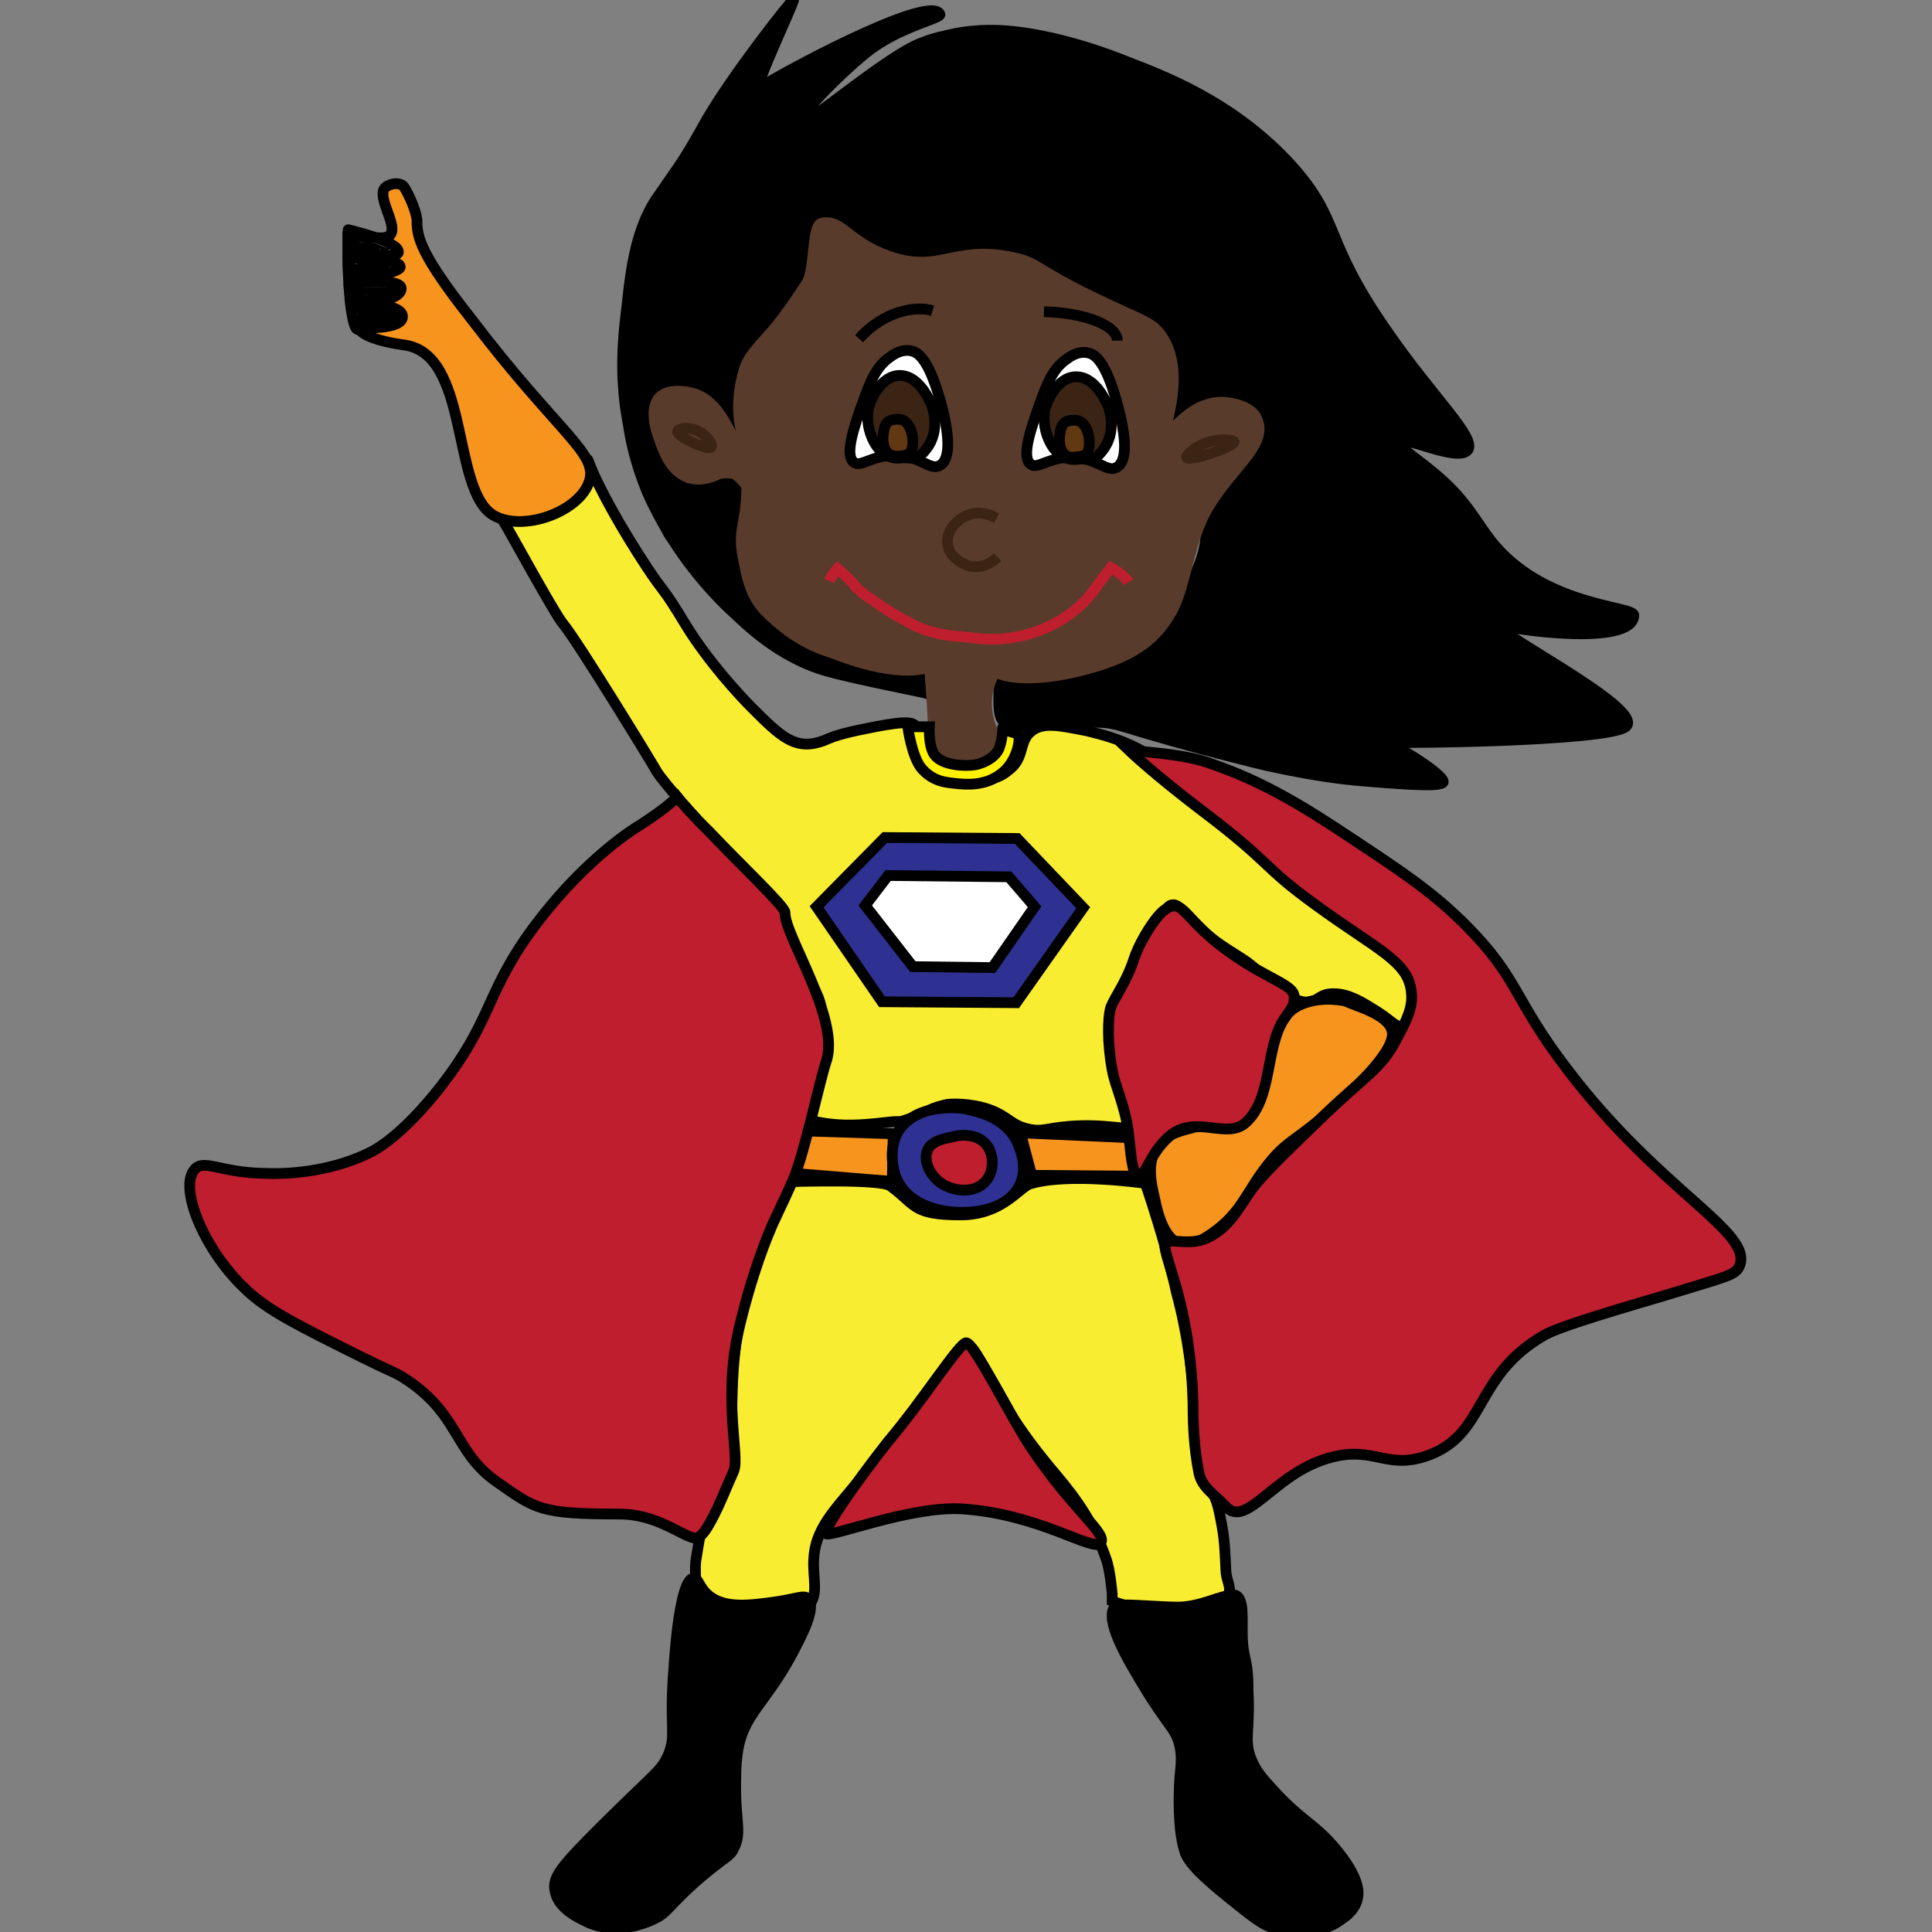 <?xml version="1.0" encoding="utf-8"?>
<!-- Generator: Adobe Illustrator 18.1.0, SVG Export Plug-In . SVG Version: 6.00 Build 0)  -->
<!DOCTYPE svg PUBLIC "-//W3C//DTD SVG 1.1//EN" "http://www.w3.org/Graphics/SVG/1.1/DTD/svg11.dtd">
<svg version="1.1" id="Layer_1" xmlns="http://www.w3.org/2000/svg" xmlns:xlink="http://www.w3.org/1999/xlink" x="0px" y="0px"
	 viewBox="0 0 600 600" enable-background="new 0 0 600 600" xml:space="preserve">
<rect x="0" y="0" width="600" height="600" fill="#808080" stroke="none"/>
<g>
	<path stroke="#000000" stroke-width="3.335" stroke-miterlimit="10" d="M507.4,191.1c0-2.9-26.6-2.6-43-21.5
		c-6.1-7.1-8.3-14.1-19.9-23.4c-5.1-4.2-10.6-7.7-9.9-9c1-2.2,18,6.4,21.2,2.6c2.9-3.8-10.9-16.4-25-36.9
		c-20.2-28.9-14.1-34-29.5-51.3c-18.3-20.2-40.4-28.2-52-32.7c0,0-26.6-11.2-46.5-9.3c-4.8,0.3-9.6,1.6-9.6,1.6s-3.2,0.6-6.4,1.9
		c-10.6,3.5-36.6,26.3-38.2,25c-1.3-1,10.6-13.8,20.5-21.8c9.9-8,23.4-10.6,22.8-11.9c-3.2-6.7-52.6,20.2-55.8,22.8
		c-3.5,2.9,11.2-27.6,10.3-27.3c-1.3,1-18.9,23.4-26.9,37.2c-7.4,13.2-7.1,12.2-15.7,24.7c-7.7,11.5-8.3,27.6-9.6,37.5
		c-1,8.7-1,16.7-0.6,20.5c0.3,6.1,1.3,10.6,1.6,12.5c0.6,4.2,2.2,11.9,5.8,20.5c2.2,5.1,4.8,9.6,6.1,11.9c0,0,0.6,1.3,1.6,2.6
		c8.7,13.8,18.6,22.5,18.6,22.5c3.8,3.5,14.4,14.4,29.5,18.6c10.3,2.9,31.1,6.7,31.4,7.1c0,0-0.6-11.9-0.3-6.4
		c0,0-52.3-7.4-58.7-32.7c-2.9-10.9,3.8-28.9-2.9-28.9c-3.8,0-6.1,3.2-12.2,0.6c-9.9-4.5-17-20.9-10.9-26.3
		c3.5-3.2,10.9-1.9,15.4,1.3c7.4,4.8,8,13.8,9.9,13.5c2.6-0.3-1.9-14.8,5.8-26.6c2.9-4.8,5.1-4.5,11.2-13.2c3.5-5.1,5.5-8,6.7-12.2
		c2.2-8.7-1.3-13.5,1.3-15.4c3.2-2.9,10.6,4.2,22.1,8c16.4,5.1,19.6-3.5,37.9,0.3c12.8,2.6,9.9,6.7,34.3,15.7
		c4.5,1.6,9.3,3.2,13.2,8c6.4,7.4,6.4,16.7,6.4,17.6c0,8.7-4.5,15.1-3.5,15.4c1.3,0.6,5.8-10.6,14.4-12.2c4.2-0.6,9.6,0.6,12.2,4.5
		c3.2,4.8,0.6,10.9,0,13.2c-3.5,9.6-10.3,8.7-14.4,17.6c-2.9,6.4,0,8-3.5,17.6c-2.6,7.1-5.8,11.5-8,14.4c-2.9,3.8-6.7,9-13.5,13.2
		c-4.8,2.9-10.3,4.2-21.2,6.4c0,0-4.8-1-19.6,1.6c0.6-3.5-1,9.3,0.6,12.5c2.2,4.8,15.1,1.3,28.9,1.3c9,0,6.1,1.6,49.7,12.5
		c0,0,17.6,4.5,34.6,5.8l0,0c15.7,1.3,23.4,1.6,24.1,0.3c0.6-2.6-21.2-15.7-19.9-12.5c0.3,0.6,71.5,0,76.7-4.8
		c6.1-5.8-46.2-31.8-38.5-31.4C468.9,195.3,507.1,201,507.4,191.1z"/>
	<path fill="#593B2B" stroke="#593B2B" stroke-width="3.335" stroke-miterlimit="10" d="M290.2,232.8c0,0-0.6-16-1.6-25.7
		c0,0-8.3,4.2-29.8-4.2c-2.6-1-11.2-2.9-21.5-13.5c-4.5-4.8-5.5-11.2-6.4-15.7c-1.9-9,0.6-9.9,1-20.9c0,0,2.2-0.6-3.5-5.5
		c-0.6-0.6-4.5-0.6-5.5,0c-1.9,1-5.5,2.2-9.3,1c-5.5-2.2-7.4-8-8.7-11.5c-1-2.6-3.5-9.9,0-13.5c2.9-2.6,7.7-1.9,10.9-1
		c9.6,3.5,11.2,16,14.4,15.7c2.6-0.3-3.2-6.4,0.3-20.9c1-4.2,1.6-5.8,7.7-12.5c4.5-4.8,8.7-11.2,12.2-16.4
		c2.9-4.2,1.6-18.3,4.8-18.9c6.4-1.3,8,5.8,20.9,10.3c16,5.5,19.9-3.5,38.2,0.3c9.3,1.9,5.8,3.8,34.3,16.7c7.1,3.2,9.6,4.2,11.9,7.4
		c8.3,11.5,0.6,28.9,1.6,30.5c1,1.3,6.7-9.3,17-9.6c3.5,0,9,1.3,10.9,4.5c4.5,8.3-6.7,14.8-14.8,28.2c-6.1,10.3-6.7,23.7-11.2,32.1
		c-3.8,6.7-8.7,12.2-20.9,16.4c-14.4,4.8-27.9,5.8-34,2.6l0,0c-5.5,9-1,18-1,18c0,1,0,2.9,0,5.1c-1.3,1-3.5,2.6-6.7,3.2
		c-1,0.3-1.9,0.3-3.2,0.3C293.7,235.7,290.2,232.8,290.2,232.8z"/>
	<path fill="#F9ED32" stroke="#000000" stroke-width="3.335" stroke-miterlimit="10" d="M320.4,227c3.8-2.9,9-1.6,17.3,0
		c3.8,1,9.3,2.2,15.7,5.5c9.6,5.1,14.1,11.2,23.1,18c12.2,9.6,21.5,21.2,33.7,30.5c0.3,0,10.3,5.5,21.5,14.8
		c3.2,2.6,6.4,5.5,7.4,10.3c1,5.1-0.6,11.5-3.8,12.5c-1.9,0.6-3.2-1.9-9.3-5.5c-4.2-2.6-7.7-4.5-11.9-4.5c-4.5,0-4.8,2.6-8,2.6
		c-6.1,0.3-14.4-9.3-18.9-12.5c-4.2-2.9-9.9-5.8-16.7-12.2c-3.2-3.2-4.5-5.8-6.4-5.5c-3.2,0.3-2.6,7.4-8.3,16
		c-3.8,5.8-4.2,6.4-6.1,11.2c-1.6,4.5-2.6,17.6-0.3,26.6c0,0,1.9,0.6,2.2,9.3l1.3,5.5c-1,1.9-7.4-0.3-17.3,0
		c-10.3,0.3-11.2,2.2-16.4,1c-5.5-1.3-5.8-3.8-12.2-6.1c-5.5-1.9-12.2-1.9-13.8-1.3c-5.5,1.3-6.1,2.9-12.5,4.8c-1.9,0.6-1,0-5.8,0.6
		c-8.3,1-13.5,1-18.3,0.3c-4.5-0.6-5.1-1.3-5.5-1.6c-2.2-2.9,0.6-7.7,2.9-17.3c0.6-2.9,2.9-10.3,0.6-18.9c-1-3.5-3.5-6.7-7.7-14.8
		c-5.1-9.9-4.5-9.9-6.1-15.1c-1-2.6-1-2.6-9-10.6c-8-8-7.4-7.1-11.5-11.9c-3.8-4.2-14.1-15.4-16.4-19.2
		c-1.6-2.9-24.4-40.1-28.9-45.6c-2.6-2.9-17.6-30.5-18.3-31.4c-3.8-6.4,13.2-1.6,11.2-1.9c-9.3-0.6,2.9-3.8,10.6-6.1
		c6.4-1.9,2.6-16,4.5-10.6c2.9,7.7,10.6,21.2,17.6,31.8c6.1,9.3,4.8,5.8,12.5,18.6c7.1,11.5,17,22.1,20.2,25.3
		c9.3,9.3,13.8,13.8,22.8,10.3c3.5-1.6,7.4-2.6,15.7-4.2c9.9-1.9,11.5-1.3,12.5-0.3c3.5,2.6,0.6,7.4,4.2,11.9
		c3.5,4.5,10.6,4.8,12.8,5.1c2.6,0,8,0.3,11.9-3.2C318.4,235.4,316.2,230.2,320.4,227z"/>
	<polygon fill="#2E3192" stroke="#000000" stroke-width="3.335" stroke-miterlimit="10" points="315.9,260.4 336.4,281.9 
		315.6,311.4 273.9,311.1 253.6,281.6 274.8,260.1 	"/>
	<polygon fill="#FFFFFF" stroke="#000000" stroke-width="3.335" stroke-miterlimit="10" points="321.3,281.6 308.2,300.5 
		283.5,300.2 268.7,281.2 275.8,271.9 313.3,272.3 	"/>
	<path fill="#F7941E" stroke="#000000" stroke-width="3.335" stroke-miterlimit="10" d="M432.3,320.1c1,3.5-3.5,9.9-11.5,17.6
		c-17.3,17-19.6,14.8-26.6,23.4c-7.1,8.7-8.3,15.4-18,22.1c-4.2,2.9-7.1,3.8-9.6,3.2c-5.1-1.6-7.1-9.6-8-14.1
		c-1.3-5.5-2.6-11.9,1.3-16.7c2.9-3.8,7.4-4.5,10.9-5.5c7.4-1.6,9.3,1.3,12.8,0c11.2-3.2,6.4-31.4,19.9-37.9
		c5.5-2.6,11.5-1.9,14.4-1.3C420.8,312.4,431,314.9,432.3,320.1z"/>
	<path fill="#F7941E" stroke="#000000" stroke-width="3.335" stroke-miterlimit="10" d="M352.5,353.4c1,3.8,2.2,8,3.2,11.9
		l-35.3-0.3l-3.5-13.2L352.5,353.4z"/>
	<polygon fill="#F7941E" stroke="#000000" stroke-width="3.335" stroke-miterlimit="10" points="277.4,352.1 277.1,366.9 
		245.3,364.3 249.2,351.2 	"/>
	<path fill="#2E3192" stroke="#000000" stroke-width="3.335" stroke-miterlimit="10" d="M315.6,354.1c0.3,1,4.2,7.7,1,14.1
		c-4.2,8.3-15.7,8.3-18,8.3c-2.6,0-15.1-0.3-19.9-9.9c-0.3-0.3-3.5-8,0-14.8c5.5-9.6,19.6-7.7,21.2-7.4
		C302.7,345.1,311.4,346.4,315.6,354.1z"/>
	<path fill="#BE1E2D" stroke="#000000" stroke-width="3.335" stroke-miterlimit="10" d="M306.9,356.3c1.9,3.2,1.6,7.7-0.6,10.3
		c-3.5,4.5-11.2,3.5-15.1,0c-2.2-1.9-4.5-5.8-3.2-9.3c1.3-3.2,5.8-3.8,7.7-4.2C297.3,352.5,304,351.5,306.9,356.3z"/>
	<path fill="#F9ED32" stroke="#000000" stroke-width="3.335" stroke-miterlimit="10" d="M355.7,367.5c0,0,3.2,9.3,6.1,19.6
		c0.3,1.6,2.6,9.6,3.5,14.1c7.7,27.9,5.5,55.8,8.3,58.7c3.8,3.8,4.5,6.7,5.5,11.9c1.3,6.4,1.3,9.9,1.6,15.7c0,2.9,1.6,5.1,1,7.1
		c-0.6,2.9-5.1,3.8-8,4.8c-1.6,0.3-9,1.6-14.8,1c-6.1-0.3-13.5-3.2-13.5-3.2v-2.2c0,0-0.6-7.4-1.9-10.9c-3.8-10.9-8.7-18-15.7-26.3
		c-21.5-25.3-22.8-38.5-27.6-40.4c0,0-9,13.2-33.7,42.7c-7.4,9-13.5,14.8-13.8,24.4c-0.3,5.5,1.6,10.9-1.6,14.1
		c-0.6,0.6-1.9,1.6-10.3,1.9c-14.8,0.6-19.2-1.9-20.5-2.9c-1.6-1-4.2-2.9-4.2-5.5c0-2.6-0.3-4.5,0-7.4c1.3-7.4,1-9.3,4.8-16
		c1.6-2.9,2.9-6.7,4.5-10.3c3.5-7.4,0-28.6,4.5-48.8c2.6-11.2,0.6-20.2,4.2-23.4c6.4-6.1,10.6-19.2,10.6-19.2s28.9-1,31.8,1.3
		c8,5.8,6.7,9,21.8,9c12.8,0,18-8.3,21.5-9.6C331.6,364,355.7,367.5,355.7,367.5z"/>
	<path stroke="#000000" stroke-width="3.335" stroke-miterlimit="10" d="M385.8,506.4c0-5.1,0.3-9.6-1.9-10.9c-1.3-0.6-2.6,0-6.1,1
		c-3.8,1.3-8,2.6-11.9,2.6c-6.4,0-18.6-1.3-19.6-0.3c-3.5,4.2,3.8,16.4,9,25c7.7,12.8,9.9,12.8,11.2,18.9c1,5.8-0.6,6.7-0.3,19.6
		c0.3,9.3,1.6,11.9,1.9,13.2c1,2.2,2.6,4.8,10.6,11.5c8.3,6.7,12.5,10.3,16,11.5c1,0.3,13.5,4.2,22.1-2.6c1.6-1,4.2-3.2,4.8-6.4
		c0.3-1.3,1-5.5-5.8-14.1c-7.1-9-11.5-9.6-20.5-19.6c-3.5-3.8-5.1-5.8-6.4-8.7c-2.9-6.4-0.6-9.3-1.3-21.8
		C387.7,514.1,385.8,516.1,385.8,506.4z"/>
	<path stroke="#000000" stroke-width="3.335" stroke-miterlimit="10" d="M245.9,513.8c2.9-5.5,7.7-14.4,5.1-17.3
		c-1.3-1.3-3.5,0-10.3,1c-7.4,1-15.4,2.2-20.5-1.9c-3.2-2.6-3.2-5.5-4.8-5.5c-4.2,0.3-5.8,22.8-6.1,27.6c-1.6,19.6,1,20.9-1.9,27.6
		c-2.2,4.8-3.8,5.1-20.9,22.1c-12.2,12.2-15.1,15.7-14.1,19.9c1,6.1,9,9,10.6,9.9c9.3,3.8,18-0.3,19.6-1c5.1-2.2,4.5-4.2,15.4-13.5
		c8-6.7,8.7-6.1,9.9-8.7c2.6-5.1,0.3-8.3,0.6-21.5c0-4.2,0.3-6.4,0.6-8.7C230.9,532.4,237.6,529.2,245.9,513.8z"/>
	<path fill="#BE1E2D" stroke="#000000" stroke-width="3.335" stroke-miterlimit="10" d="M210.3,247.5c0,0-2.9,3.2-11.5,8.7
		c-7.4,4.5-22.1,16-35.6,35.3c-12.5,18.3-10.9,26-26.3,45.9c-11.9,15.1-19.9,19.6-22.8,20.9c-12.2,5.8-25.3,6.4-32.1,6.1
		c-13.8-0.3-18.6-4.5-21.5-1.3c-5.1,5.5,2.6,25,16,37.5c6.7,6.4,16.4,11.2,35.9,20.9c10.3,5.1,9.3,4.2,12.5,6.1
		c18,11.2,15.7,23.1,29.5,32.7c11.9,8.3,13.2,9.9,37.9,9.9c14.4,0,22.8,10.3,25.3,6.7c0.6-0.6,1.3-1,3.5-5.1
		c2.9-5.5,4.2-9.3,6.7-14.8c2.2-4.8-3.8-22.8,2.2-46.5c2.6-10.6,6.1-21.5,9.9-30.2c6.1-13.2,1.6-3.2,6.1-13.2
		c3.5-7.4,8.7-32.1,10.6-37.5c4.5-13.2-13.2-39.5-12.8-46.2c0-1.9-13.8-14.8-23.7-25.3C216.1,254.3,211.6,249.2,210.3,247.5z"/>
	<path fill="#BE1E2D" stroke="#000000" stroke-width="3.335" stroke-miterlimit="10" d="M256.5,476.3c1.3,1.3,26.3-8.7,42.3-7.7
		c24.1,1.6,40.7,13.5,43,10.6s-8.7-10.3-21.5-29.5c-6.1-9-17.6-32.4-20.2-32.7c-2.2,0-13.2,17.6-24.4,30.8
		C264.9,461.5,255.6,475.3,256.5,476.3z"/>
	<path fill="#BE1E2D" stroke="#000000" stroke-width="3.335" stroke-miterlimit="10" d="M380.7,467.9c6.1,6.7,14.4-9,29.8-14.4
		c15.7-5.5,19.2,3.2,32.4-1.3c18.9-6.4,14.4-24.7,36.6-37.5c3.8-2.2,15.1-5.8,37.9-12.5c18.9-5.8,21.5-6.1,22.8-9
		c4.5-10.6-24.7-23.1-53.6-61.3c-16.7-21.8-14.8-27.9-31.4-44.6c-10.9-10.9-20.9-17.3-40.4-30.2c-15.7-10.3-26.9-16-40.4-20.5
		c-7.7-2.6-23.7-3.5-23.7-3.5s7.4,7.1,22.5,18.6c22.1,16.7,18.3,17,35.6,29.5c18.9,13.8,28.6,17.3,29.5,26.9c0.6,4.8-1.6,9-4.5,14.4
		c-4.8,9.6-9.9,11.5-24.1,25.3c-11.5,11.2-17.3,16.7-20.9,21.5c-4.5,6.4-7.1,11.9-13.8,15.1s-13.8-1.3-13.2,3.2
		c1,6.1,8,20.2,8.7,48.4c0,6.7,0.3,13.8,1.9,21.8C373.6,462.2,376.8,463.8,380.7,467.9z"/>
	<g>
		<path fill="#BE1E2D" stroke="#000000" stroke-width="3.335" stroke-miterlimit="10" d="M361.8,282.5c5.8-4.2,5.8,3.5,20.9,13.8
			c10.9,7.7,19.2,9.6,19.2,13.2c0,2.6,0,2.6-3.2,7.1c-5.8,9-3.5,24.7-11.9,32.1c-5.8,5.1-14.8-2.2-22.8,3.5
			c-7.1,5.5-8,13.5-10.6,12.8c-1.9-0.3-2.2-7.1-2.9-12.8c-1-8.7-4.2-14.8-5.1-19.9c-1.6-8.7-1.3-16-0.6-18.9
			c0.6-2.6,4.5-7.4,7.1-14.8C353.7,292.5,359.2,284.1,361.8,282.5z"/>
	</g>
	<path fill="#FFF200" stroke="#000000" stroke-width="3.335" stroke-miterlimit="10" d="M315.9,227.3c0-0.3,0,1-2.6-0.3
		c-2.2-1.3-1.9-1-1.9-1s0,3.2-1,6.1c-1.3,3.8-6.7,5.5-8.3,5.5c-1.9,0.3-9.3,0.3-11.9-3.2c-1.9-2.6-1.6-8.7-1.6-8.7h-6.7
		c0,0,1.3,9.3,4.2,12.8c3.5,4.2,7.7,4.5,10.6,4.8s9,1,14.1-2.9C315.6,237,317.5,229.3,315.9,227.3z"/>
	<path fill="none" stroke="#3C2415" stroke-width="3.335" stroke-miterlimit="10" d="M220.9,138.8c0.6-0.6-1.3-3.5-3.8-4.8
		c-2.9-1.6-6.4-1-6.7,0C210.3,135.6,220,140.1,220.9,138.8z"/>
	<path fill="none" stroke="#3C2415" stroke-width="3.335" stroke-miterlimit="10" d="M368.5,142c-0.3-0.6,3.2-3.8,7.1-4.8
		c3.2-1,7.4-0.6,7.7,0C383.2,138.8,369.1,143.6,368.5,142z"/>
	<g>
		<path fill="#FFFFFF" stroke="#000000" stroke-width="3.335" stroke-miterlimit="10" d="M346.7,145.2c-2.9,1.6-5.8-2.9-13.8-3.2
			c-7.4,0-10.6,3.8-12.8,2.2c-2.9-2.2-0.3-10.3,3.2-19.9c2.6-7.4,4.8-10.6,8-12.8c1.3-1,3.8-2.6,6.7-1.9c1.3,0.3,4.2,1.3,7.4,10.6
			C346,122.1,352.8,142,346.7,145.2z"/>
		<path fill="#3C2415" stroke="#000000" stroke-width="3.335" stroke-miterlimit="10" d="M342.5,139.8c4.5-5.8,1.9-12.8,1.6-13.8
			c-0.3-0.3-3.5-9-9.9-9c-5.8,0-9,7.7-9.3,9c-2.2,5.5,1.3,17,9,16.7C338.7,142,339,144.3,342.5,139.8z"/>
		<path fill="#603913" stroke="#000000" stroke-width="3.335" stroke-miterlimit="10" d="M333.5,142c3.5-0.3,4.8-0.6,4.8-4.8
			c0-1.9-1-6.7-4.5-6.7c-3.5,0-4.5,1.3-4.8,5.8C329,139.1,330,142.3,333.5,142z"/>
	</g>
	<path fill="none" stroke="#000000" stroke-width="3.335" stroke-miterlimit="10" d="M289.6,96.5c-5.1-1.6-15.1,0-22.8,8.7"/>
	<path fill="none" stroke="#000000" stroke-width="3.335" stroke-miterlimit="10" d="M347,105.8c0-4.8-10.3-8.7-22.8-9"/>
	<line fill="none" stroke="#000000" stroke-width="3.335" stroke-miterlimit="10" x1="277.1" y1="103.8" x2="277.1" y2="103.8"/>
	<g>
		<path fill="none" stroke="#3C2415" stroke-width="3.335" stroke-miterlimit="10" d="M309.5,160.9c-0.6-0.3-4.5-2.6-8.7-1
			c-3.8,1.3-7.4,5.5-6.4,9.6c0.6,3.2,3.5,5.1,6.1,6.1c3.2,1,6.7,0,9.3-2.6"/>
	</g>
	<path fill="none" stroke="#BE1E2D" stroke-width="3.335" stroke-miterlimit="10" d="M350.5,180.8c-1.3-2.2-5.5-4.5-5.5-4.5
		s-3.5,4.5-5.8,7.7c-8,10.3-19.9,13.2-23.7,13.8c-6.4,1.3-11.2,0.6-16,0c-3.8-0.3-9.6-0.6-16-3.8c-3.5-1.9-7.1-3.8-12.2-7.4
		c-5.8-3.8-6.4-5.5-6.4-5.5c-3.8-3.8-4.8-4.5-4.8-4.5s-1.9,2.2-2.6,3.8"/>
	<g>
		<path fill="#FFFFFF" stroke="#000000" stroke-width="3.335" stroke-miterlimit="10" d="M291.8,144.6c-2.9,1.6-5.8-2.9-13.8-3.2
			c-7.4,0-10.6,3.8-12.8,2.2c-2.9-2.2-0.3-10.3,3.2-19.9c2.6-7.4,4.8-10.6,8-12.8c1.3-1,3.8-2.6,6.7-1.9c1.3,0.3,4.2,1.3,7.4,10.6
			C291.2,121.5,297.9,141.4,291.8,144.6z"/>
		<path fill="#3C2415" stroke="#000000" stroke-width="3.335" stroke-miterlimit="10" d="M287.7,139.4c4.5-5.8,1.9-12.8,1.6-13.8
			c-0.3-0.3-3.5-9-9.9-9c-5.8,0-9,7.7-9.3,9c-2.2,5.5,1.3,17,9,16.7C284.1,141.7,284.1,143.9,287.7,139.4z"/>
		<path fill="#603913" stroke="#000000" stroke-width="3.335" stroke-miterlimit="10" d="M278.7,141.7c3.5-0.3,4.8-0.6,4.8-4.8
			c0-1.9-1-6.7-4.5-6.7s-4.5,1.3-4.8,5.8C274.2,138.8,275.1,141.7,278.7,141.7z"/>
	</g>
	<g>
		<path fill="#F7941E" stroke="#000000" stroke-width="3.335" stroke-miterlimit="10" d="M153.2,160c-13.2-8-7.1-50.4-27.9-52.9
			c-11.5-1.6-13.8-4.5-13.8-5.1c0-0.3,13.8,0.6,13.5-3.8c-0.3-4.2-14.8-4.2-14.8-3.8c0,0.6,14.4-0.6,14.4-4.8
			c0-3.5-15.7-1.6-15.7-1.9c0,0,15.4-2.9,15.4-4.8c0-2.9-16-2.6-16-2.9c0-0.3,15.1,0.3,15.4-1.6c0.6-3.5-16-7.1-15.7-7.1
			c0.3,0,10.9,4.5,13.2,1.6c2.2-2.6-2.9-9.6-2.2-13.5c0.3-2.2,5.5-3.5,6.7-1c1.9,3.2,3.8,8,3.8,10.3c0,5.1,1.3,10.6,17,30.5
			c26.6,35,39.1,41.4,36.6,50C180.2,159,162.2,165.4,153.2,160z"/>
		<path fill="none" stroke="#000000" stroke-width="3.335" stroke-miterlimit="10" d="M108,71.8c0,3.2,0,6.1,0,9s0.3,5.5,0.3,7.7
			c0.3,2.6,0.3,4.5,0.6,6.4c0.6,4.5,1.3,7.4,2.2,7.4"/>
		<g>
			<g>
				<path d="M108.6,74.3c0,1-0.3,3.2,0.3,4.5c0.6,1,1.3,0.3,2.2,0.3c1.6,0,2.9,0.6,4.5,0.6c1.6,0,3.2-0.3,4.8-1
					c0.6-0.3,0.6-1.3,0-1.6c-1.9-0.6-3.8-1.6-5.5-2.2c-1.3-0.6-3.2-1.6-4.5-1.3c-0.3,0-0.6,0.3-0.6,0.6c-0.3,1.3-0.6,2.9,1,3.2
					c0.6,0.3,1.3,0,1.9,0.3c0.6,0,1.3,0.3,1.6,0.6c1,0.3,1.9,0.6,3.2,0.6c1,0,1-1.3,0.3-1.6c-1.9-1-4.2-1.9-6.4-2.2
					c-1,0-1.6,1.3-0.3,1.6c2.2,0.3,4.2,1.3,6.4,2.2c0-0.6,0-1,0.3-1.6c-1.6,0.3-2.9-0.6-4.5-1.3c-0.3,0-1-0.3-1.3-0.3
					c-0.6-0.3-0.6,0-0.3,0.3c0-0.6,0-1,0-1.6c-0.3,0.3-0.6,0.3-0.6,0.6c1.6,0,3.8,1.3,5.1,1.6c1.6,0.6,2.9,1.3,4.5,1.9
					c0-0.6,0-1,0-1.6c-2.6,1-5.1,1-7.7,0.3c-0.6-0.3-1.3,0-1.9-0.3c-1,0-0.3,0.3-0.3-0.3c0-1,0-1.9,0-2.6
					C110.2,73.4,108.6,73.4,108.6,74.3L108.6,74.3z"/>
			</g>
		</g>
		<g>
			<g>
				<path d="M109,82.7c0,1.3,0.3,2.9,0.3,4.2c0,0.6,1,1.3,1.6,0.3c0.6-1.3,3.8-1.3,5.1-1.6c1.6-0.3,3.2-1,4.8-1.3
					c0.6-0.3,0.6-1,0.3-1.3c-1.3-1.6-3.5-1.3-5.5-1.3c-1.3,0-4.8-0.6-5.5,1c-0.3,1,0.3,2.2,1.6,2.6c1.3,0,2.6-0.3,3.8-0.3
					c1.3,0,2.6,0,3.8-0.3c1-0.3,0.6-1.9-0.3-1.6c-1.6,0.3-2.9,0.3-4.5,0.3c-0.6,0-1,0-1.6,0c-0.3,0-1.6,0-1.3,0.3
					c2.2,0.3,6.4-1.3,8.3,0.6c0-0.3,0.3-1,0.3-1.3c-2.2,0.6-4.8,1.3-7.1,1.6c-1.6,0.3-2.9,0.3-3.5,1.9c0.6,0,1,0.3,1.6,0.3
					c0-1.3-0.3-2.9-0.3-4.2C110.6,81.4,109,81.4,109,82.7L109,82.7z"/>
			</g>
		</g>
		<g>
			<g>
				<path d="M113.8,83.9c0.6,0,1.9-0.3,2.6,0c0.3,0,0.6,0.6,1,0.6c0.6,0.3,1.3,0,1.9,0s1.6,0,2.6-0.3c0.3,0,0.6-0.3,0.6-0.6l0,0
					c0-0.3-0.3-0.6-0.3-0.6l0,0c-1-0.6-1.6,1-1,1.3l0,0c0-0.3-0.3-0.3-0.3-0.6l0,0c0.3-0.3,0.3-0.6,0.6-0.6c-0.6,0.3-1.6,0.3-2.2,0
					c-0.6,0-1,0-1.6-0.3l-0.3-0.3c-1-0.3-2.2,0-3.5,0C112.8,82.3,112.8,83.9,113.8,83.9L113.8,83.9z"/>
			</g>
		</g>
		<g>
			<g>
				<path d="M110.2,85.9c0.3,0,0.6,0,1,0c1,0,1-1.6,0-1.6c-0.3,0-0.6,0-1,0C109.3,84.3,109.3,85.9,110.2,85.9L110.2,85.9z"/>
			</g>
		</g>
		<g>
			<g>
				<path d="M109.9,90.7c4.5,0,8.7,0,13.2,0c0-0.6,0-1-0.3-1.6c-2.6,0.6-5.5,1.6-8,2.2c-0.6,0.3-1.3,0.3-1.9,0.6c-0.3,0-0.6,0-1,0.3
					c-0.3,0.3-0.3,0.3-0.3-0.3c-1.3-1,1.9-0.3,2.6-0.3c1.3,0,2.6,0,3.8-0.3c0,0,1.9,0,1.9-0.3s-1.6-0.3-1.9-0.3
					c-1,0-1.6,0.3-2.6,0.6c-0.3,0.3-1,0.6-1.3,0.6c-0.6,0.3-1,0.3-1.6-0.3c-1,0-1.3-0.3-0.6-0.6c0,0.6,0,1,0.3,1.6
					c0.3,0,0.3-0.3,0.6-0.3c1,0,1-1.6,0-1.6c-0.6,0-1,0-1.3,0.3s-0.6,1.3,0.3,1.6c1.6,0.3,2.6-1.3,1-2.2c-1.3-1-2.2,0-2.6,1.3
					c-0.3,2.6,2.2,2.9,4.2,2.2c1-0.3,1.6-0.6,2.2-1c1-0.3,1.9-0.3,2.9-0.3c0.6,0,1.6-0.3,2.2-1c1-1.9-1.6-1.9-2.9-1.9
					c-2.2,0-4.5,0.3-7.1,0.3C111.2,89.7,110.2,89.7,109.9,90.7c-0.6,0.6,0.3,2.9,1.3,3.2c1.3,0.3,4.2-1,5.5-1.3
					c2.2-0.6,4.5-1.3,6.7-1.9c1-0.3,0.6-1.6-0.3-1.6c-4.5,0-8.7,0-13.2,0C108.6,89.1,108.6,90.7,109.9,90.7L109.9,90.7z"/>
			</g>
		</g>
		<g>
			<g>
				<path d="M110.6,97.4c2.6,0,5.1,0,7.4,0c1.3,0,2.6,0.3,3.8,0.6c0.6,0.3,0.6,0,0-0.3c-0.6,0.3-1.3,0.6-2.2,1c-1,0.3-2.2,0.6-3.2,1
					c-0.3,0-5.1,1-4.2-1c0.3-0.6,3.8-0.6,4.5-0.6c0.6,0,4.5,0,1.6,0.6c-1,0.3-1.6,0.3-2.6,0.3c-1.3,0.3-3.5,0.6-1,0
					c1-0.3,1.9-0.3,2.9-0.6c0.6,0.3,1.3,0,1.9-0.3c0,0,0,0-0.3,0c-1.3,0-2.2,0.3-3.5,0.6c-0.6,0-1.3,0.3-1.6,0.6
					c0,0.6,0.6,0.6,1,0.3c1,0,2.2-0.6,3.2-0.6c1,0,0.6-1.6-0.3-1.6c-1.6,0.3-7.1,0.6-4.8,3.5c0.3,0.3,0.6,0.3,0.6,0.3
					c2.2-0.6,4.5-1,6.7-1.6c0.6-0.3,1.3-0.3,1.3-1c0.3-2.2-3.2-1.9-4.5-1.6c-1.3,0.3-6.4,0-5.8,2.6c0.6,2.6,5.8,1,7.1,0.6
					c1.3-0.3,4.2-1.3,2.6-3.2c-0.6-1-2.2-1-3.5-1c-1.9,0-3.5,0.6-5.1,0.6c-2.2,0-2.2,2.9-1,4.2c1.6,1.6,6.1,0,8-0.3
					c1-0.3,6.1-1.6,3.8-3.5c-1-1-3.5-1-4.8-1c-2.6-0.3-5.5-0.3-8,0C109.3,95.8,109.3,97.4,110.6,97.4L110.6,97.4z"/>
			</g>
		</g>
	</g>
</g>
</svg>
